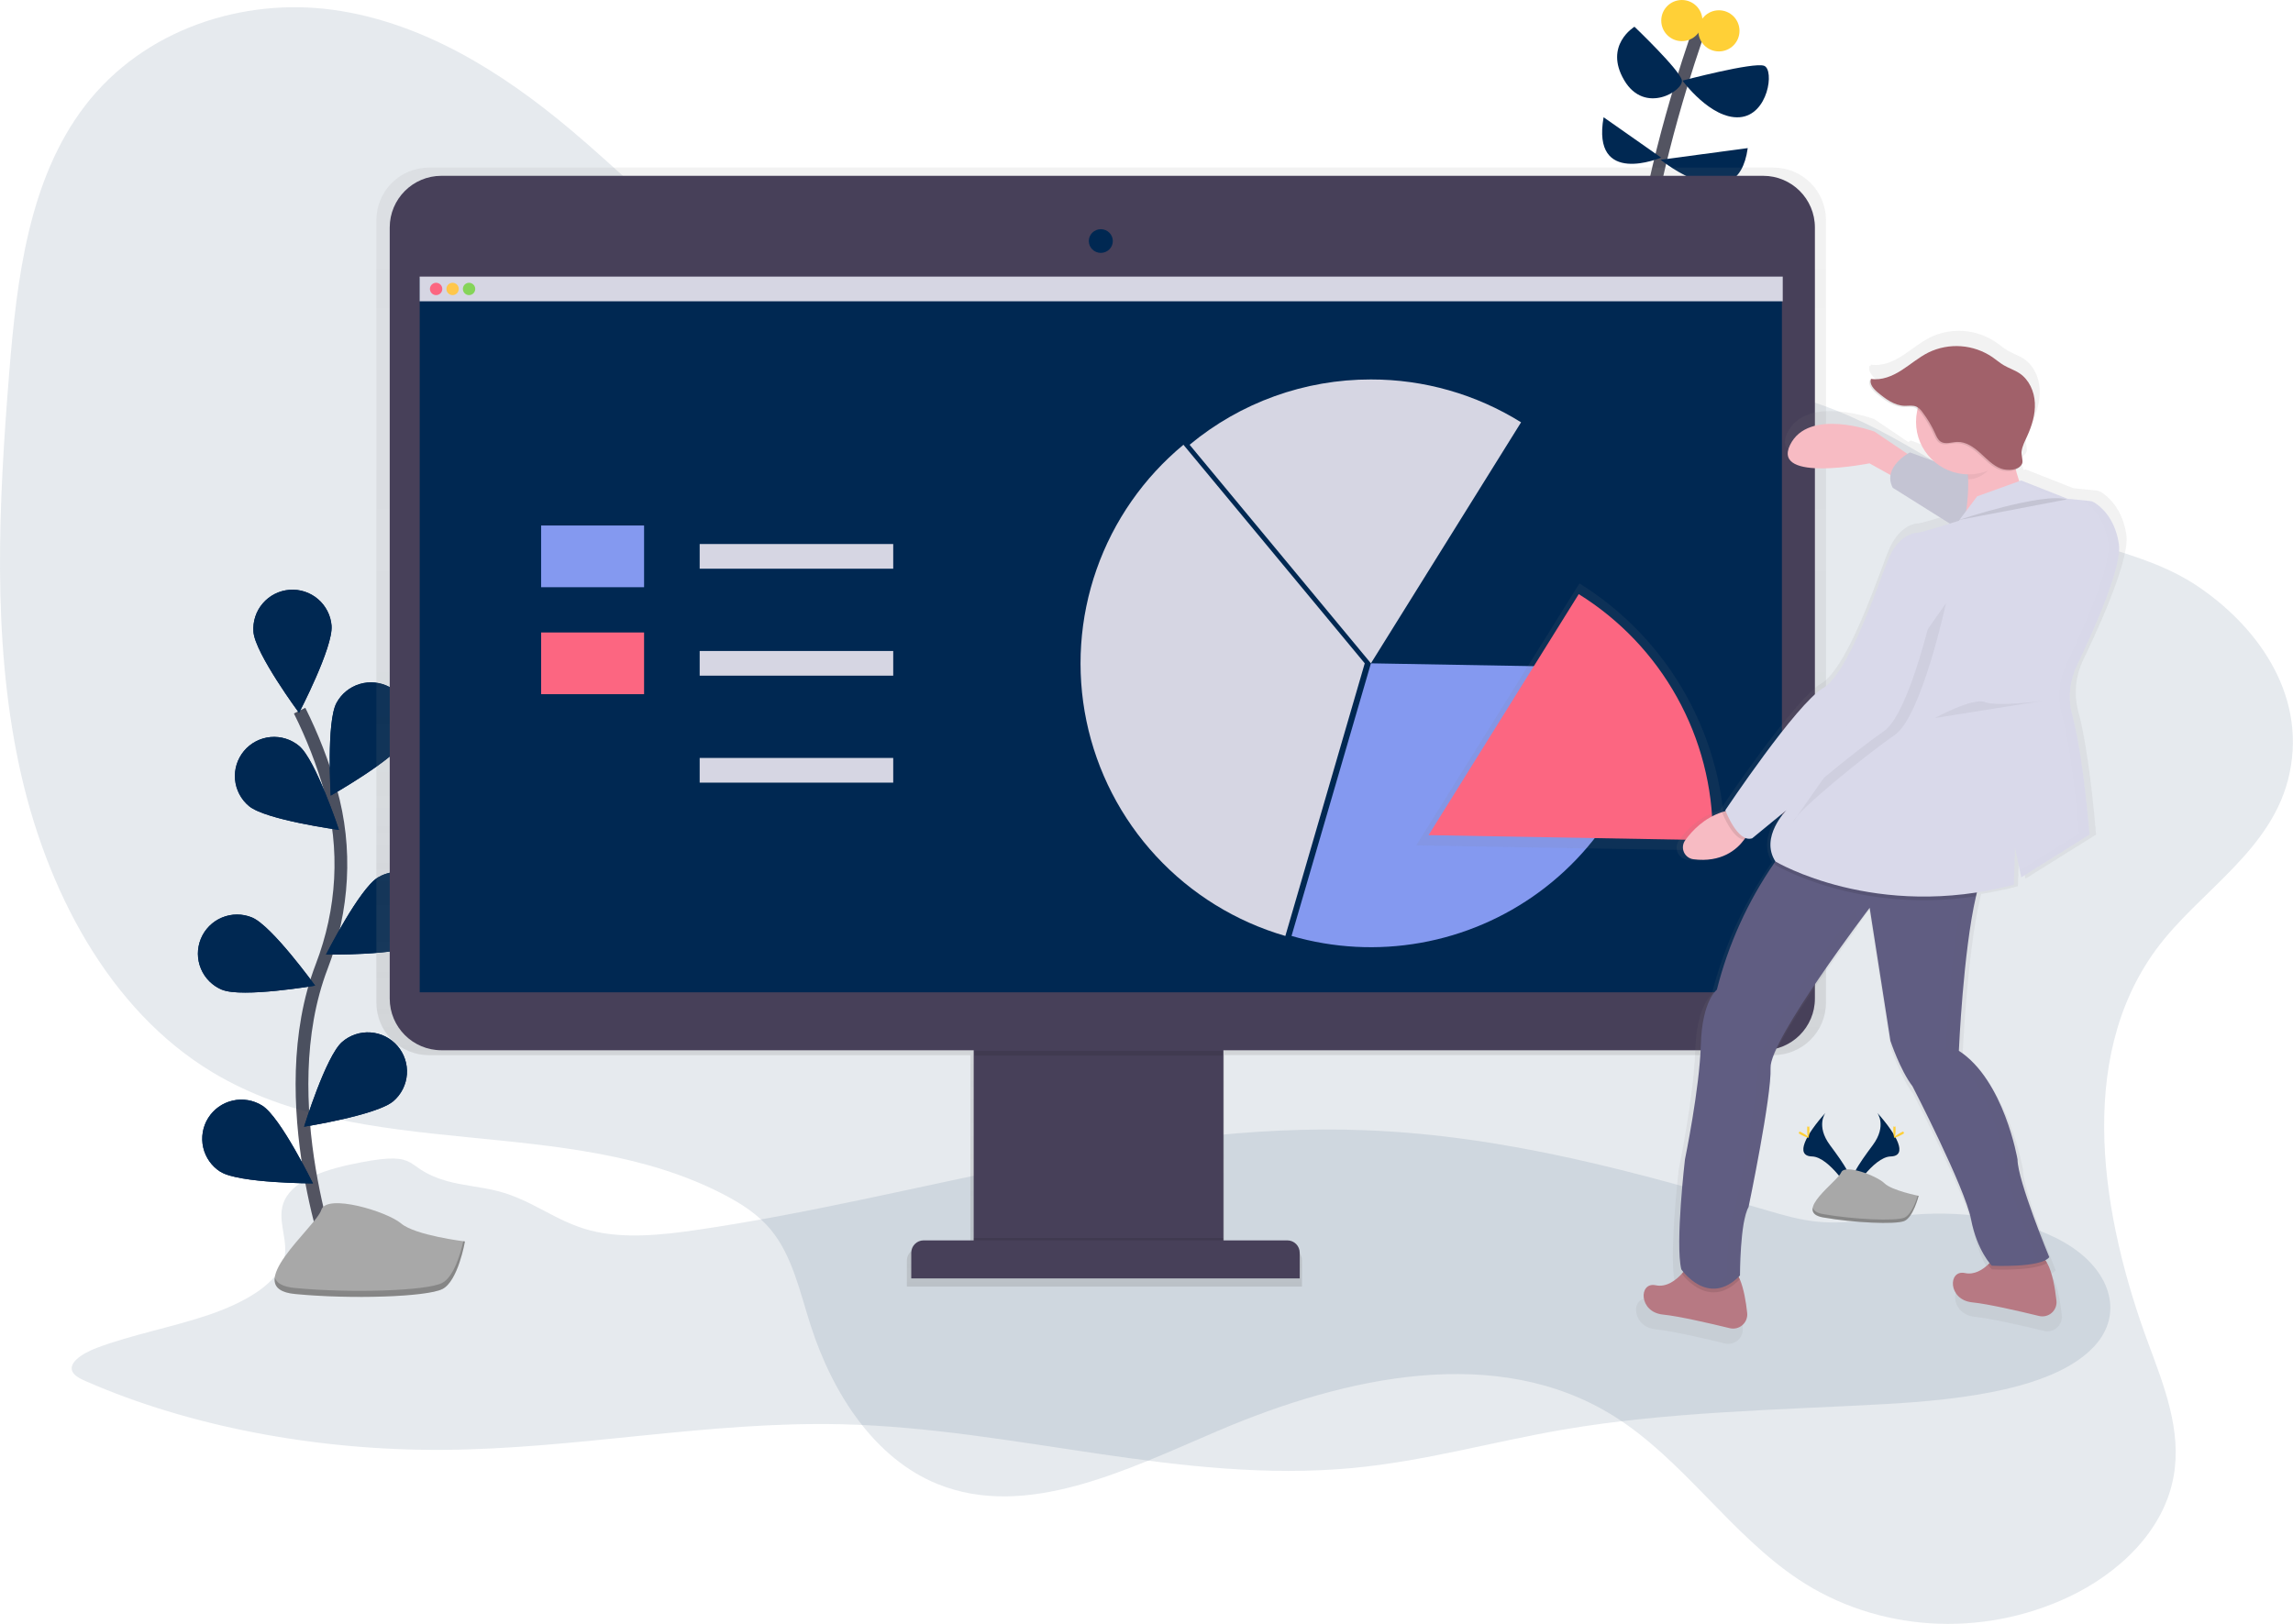<svg width="360" height="255" viewBox="0 0 360 255" fill="none" xmlns="http://www.w3.org/2000/svg">
<g clip-path="url(#clip0)">
<path opacity="0.1" d="M44.715 188.406C43.247 191.381 45.362 194.592 44.621 197.664C43.703 201.54 38.437 204.557 32.764 206.482C27.09 208.407 20.754 209.577 15.223 211.65C12.831 212.545 10.338 214.196 11.583 215.714C12.013 216.241 12.821 216.609 13.607 216.954C29.712 223.983 49.622 227.802 69.533 227.679C90.571 227.546 111.177 223.157 132.199 223.66C159.315 224.306 185.539 233.047 212.348 230.528C223.731 229.459 234.305 226.409 245.383 224.507C261.683 221.706 278.826 221.425 295.704 220.505C308.38 219.813 322.859 218.02 328.92 211.282C333.297 206.411 331.461 199.976 325.293 195.851C319.125 191.726 309.272 189.963 300.165 190.764C295.271 191.193 290.406 192.308 285.515 191.865C282.673 191.607 280.041 190.838 277.459 190.082C257.416 184.203 236.632 178.337 214.372 177.484C178.149 176.086 144.606 187.999 109.334 193.151C103.838 193.952 97.877 194.569 92.689 193.225C87.219 191.807 83.637 188.457 78.164 187.046C75.578 186.374 72.668 186.18 70.111 185.45C63.087 183.441 66.339 180.679 56.605 182.543C51.497 183.515 46.354 185.085 44.715 188.406Z" fill="#002852"/>
<path d="M231.567 89.18C231.567 89.18 255.644 51.36 258.554 35.209C261.463 19.058 266.959 4.199 266.959 4.199" stroke="#535461" stroke-width="2" stroke-miterlimit="10"/>
<path d="M272.454 36.502L257.26 37.794C257.26 37.794 265.342 51.684 272.454 36.502Z" fill="#002852"/>
<path d="M245.946 28.103L257.978 37.732C257.978 37.732 242.39 43.931 245.946 28.103Z" fill="#002852"/>
<path d="M274.394 23.258L260.713 25.089C260.713 25.089 272.778 34.886 274.394 23.258Z" fill="#002852"/>
<path d="M251.765 18.412L260.797 24.747C260.797 24.747 249.825 29.395 251.765 18.412Z" fill="#002852"/>
<path d="M264.15 12.659C264.15 12.659 275.364 9.691 276.98 10.337C278.597 10.983 277.627 18.089 273.101 18.412C268.575 18.735 264.15 12.659 264.15 12.659Z" fill="#002852"/>
<path d="M256.614 4.199C256.614 4.199 263.726 10.983 264.049 12.598C264.373 14.213 258.23 18.089 254.998 12.598C251.765 7.106 256.614 4.199 256.614 4.199Z" fill="#002852"/>
<path d="M269.868 8.075C271.654 8.075 273.101 6.629 273.101 4.845C273.101 3.061 271.654 1.615 269.868 1.615C268.083 1.615 266.635 3.061 266.635 4.845C266.635 6.629 268.083 8.075 269.868 8.075Z" fill="#FFD037"/>
<path d="M264.049 6.46C265.835 6.46 267.282 5.014 267.282 3.23C267.282 1.446 265.835 0 264.049 0C262.264 0 260.816 1.446 260.816 3.23C260.816 5.014 262.264 6.46 264.049 6.46Z" fill="#FFD037"/>
<path d="M52.713 199.809C52.713 199.809 42.426 172.83 50.511 151.759C53.906 142.915 54.507 133.237 51.914 124.125C50.676 119.808 49.044 115.614 47.04 111.594" stroke="#535461" stroke-width="2" stroke-miterlimit="10"/>
<path d="M52.053 98.273C52.315 101.658 46.949 111.947 46.949 111.947C46.949 111.947 40.054 102.611 39.792 99.226C39.665 97.601 40.19 95.992 41.251 94.754C42.311 93.515 43.821 92.748 45.447 92.622C47.074 92.495 48.684 93.02 49.923 94.08C51.163 95.139 51.93 96.648 52.057 98.273H52.053Z" fill="#002852"/>
<path d="M63.646 116.23C62.03 119.214 51.924 124.935 51.924 124.935C51.924 124.935 51.216 113.355 52.836 110.37C53.613 108.937 54.929 107.872 56.493 107.408C58.056 106.944 59.74 107.12 61.175 107.897C62.608 108.674 63.675 109.989 64.139 111.551C64.603 113.114 64.427 114.797 63.649 116.23H63.646Z" fill="#002852"/>
<path d="M65.695 148.293C62.786 150.05 51.18 149.908 51.18 149.908C51.18 149.908 56.421 139.552 59.324 137.795C60.015 137.377 60.781 137.099 61.58 136.977C62.378 136.855 63.193 136.891 63.977 137.084C64.761 137.276 65.5 137.621 66.151 138.099C66.802 138.577 67.352 139.178 67.771 139.869C68.189 140.559 68.467 141.325 68.59 142.123C68.712 142.92 68.675 143.735 68.483 144.518C68.29 145.302 67.945 146.04 67.466 146.691C66.988 147.341 66.386 147.891 65.695 148.309V148.293Z" fill="#002852"/>
<path d="M61.777 172.904C59.21 175.126 47.741 176.932 47.741 176.932C47.741 176.932 51.154 165.839 53.718 163.617C54.328 163.088 55.037 162.685 55.803 162.429C56.569 162.174 57.379 162.072 58.184 162.13C58.99 162.187 59.776 162.402 60.499 162.763C61.221 163.124 61.865 163.624 62.395 164.234C62.924 164.844 63.328 165.552 63.583 166.317C63.838 167.083 63.94 167.892 63.883 168.697C63.826 169.502 63.61 170.288 63.249 171.009C62.888 171.731 62.388 172.375 61.777 172.904V172.904Z" fill="#002852"/>
<path d="M39.1 126.589C41.712 128.76 53.217 130.323 53.217 130.323C53.217 130.323 49.574 119.305 46.959 117.138C45.705 116.096 44.087 115.595 42.463 115.744C40.839 115.894 39.341 116.682 38.298 117.935C37.256 119.189 36.754 120.805 36.904 122.428C37.054 124.05 37.843 125.547 39.097 126.589H39.1Z" fill="#002852"/>
<path d="M34.885 155.428C38.027 156.721 49.474 154.782 49.474 154.782C49.474 154.782 42.685 145.36 39.556 144.071C38.047 143.452 36.354 143.457 34.849 144.086C33.343 144.714 32.15 145.915 31.531 147.422C30.911 148.93 30.916 150.622 31.546 152.126C32.175 153.63 33.376 154.822 34.885 155.441V155.428Z" fill="#002852"/>
<path d="M34.635 184.019C37.516 185.819 49.128 185.835 49.128 185.835C49.128 185.835 44.039 175.401 41.162 173.615C39.78 172.75 38.11 172.469 36.52 172.835C34.931 173.2 33.552 174.181 32.686 175.563C31.821 176.944 31.54 178.612 31.905 180.201C32.271 181.789 33.253 183.167 34.635 184.032V184.019Z" fill="#002852"/>
<path d="M52.053 98.273C52.315 101.658 46.949 111.947 46.949 111.947C46.949 111.947 40.054 102.611 39.792 99.226C39.665 97.601 40.19 95.992 41.251 94.754C42.311 93.515 43.821 92.748 45.447 92.622C47.074 92.495 48.684 93.02 49.923 94.08C51.163 95.139 51.93 96.648 52.057 98.273H52.053Z" fill="#002852"/>
<path d="M63.646 116.23C62.03 119.214 51.924 124.935 51.924 124.935C51.924 124.935 51.216 113.355 52.836 110.37C53.613 108.937 54.929 107.872 56.493 107.408C58.056 106.944 59.74 107.12 61.175 107.897C62.608 108.674 63.675 109.989 64.139 111.551C64.603 113.114 64.427 114.797 63.649 116.23H63.646Z" fill="#002852"/>
<path d="M65.695 148.293C62.786 150.05 51.18 149.908 51.18 149.908C51.18 149.908 56.421 139.552 59.324 137.795C60.015 137.377 60.781 137.099 61.58 136.977C62.378 136.855 63.193 136.891 63.977 137.084C64.761 137.276 65.5 137.621 66.151 138.099C66.802 138.577 67.352 139.178 67.771 139.869C68.189 140.559 68.467 141.325 68.59 142.123C68.712 142.92 68.675 143.735 68.483 144.518C68.29 145.302 67.945 146.04 67.466 146.691C66.988 147.341 66.386 147.891 65.695 148.309V148.293Z" fill="#002852"/>
<path d="M61.777 172.904C59.21 175.126 47.741 176.932 47.741 176.932C47.741 176.932 51.154 165.839 53.718 163.617C54.328 163.088 55.037 162.685 55.803 162.429C56.569 162.174 57.379 162.072 58.184 162.13C58.99 162.187 59.776 162.402 60.499 162.763C61.221 163.124 61.865 163.624 62.395 164.234C62.924 164.844 63.328 165.552 63.583 166.317C63.838 167.083 63.94 167.892 63.883 168.697C63.826 169.502 63.61 170.288 63.249 171.009C62.888 171.731 62.388 172.375 61.777 172.904V172.904Z" fill="#002852"/>
<path d="M39.1 126.589C41.712 128.76 53.217 130.323 53.217 130.323C53.217 130.323 49.574 119.305 46.959 117.138C45.705 116.096 44.087 115.595 42.463 115.744C40.839 115.894 39.341 116.682 38.298 117.935C37.256 119.189 36.754 120.805 36.904 122.428C37.054 124.05 37.843 125.547 39.097 126.589H39.1Z" fill="#002852"/>
<path d="M34.885 155.428C38.027 156.721 49.474 154.782 49.474 154.782C49.474 154.782 42.685 145.36 39.556 144.071C38.047 143.452 36.354 143.457 34.849 144.086C33.343 144.714 32.15 145.915 31.531 147.422C30.911 148.93 30.916 150.622 31.546 152.126C32.175 153.63 33.376 154.822 34.885 155.441V155.428Z" fill="#002852"/>
<path d="M34.635 184.019C37.516 185.819 49.128 185.835 49.128 185.835C49.128 185.835 44.039 175.401 41.162 173.615C39.78 172.75 38.11 172.469 36.52 172.835C34.931 173.2 33.552 174.181 32.686 175.563C31.821 176.944 31.54 178.612 31.905 180.201C32.271 181.789 33.253 183.167 34.635 184.032V184.019Z" fill="#002852"/>
<path d="M72.995 194.95C72.995 194.95 65.191 194.01 62.974 192.124C60.756 190.237 51.268 187.369 50.44 190.008C49.613 192.647 37.487 202.341 46.312 203.204C55.137 204.066 66.972 203.656 69.439 202.435C71.906 201.214 72.995 194.95 72.995 194.95Z" fill="#A8A8A8"/>
<path opacity="0.2" d="M46.251 202.251C55.079 203.11 66.898 202.706 69.381 201.485C71.272 200.555 72.335 196.704 72.736 194.918L72.998 194.95C72.998 194.95 71.938 201.21 69.442 202.435C66.947 203.659 55.141 204.05 46.312 203.2C43.765 202.952 42.963 201.966 43.131 200.616C43.425 201.472 44.353 202.066 46.251 202.251Z" fill="black"/>
<path opacity="0.1" d="M338.467 149.156C325.794 166.509 329.997 191.278 337.303 211.012C339.753 217.617 342.537 224.604 341.266 231.792C339.715 240.578 332.422 247.161 324.841 250.747C311.021 257.281 294.696 256.238 282.334 248.004C271.666 240.898 264.156 229.088 253.281 222.321C235.081 210.999 211.453 216.057 191.197 224.701C176.866 230.816 161.168 238.691 147.202 233.045C137.375 229.072 130.757 218.958 127.276 208.146C125.595 202.926 124.418 197.261 121.069 193.174C119.078 190.745 116.446 189.053 113.74 187.638C89.046 174.717 57.281 182.792 33.339 168.376C17.175 158.64 7.115 139.747 2.935 119.884C-1.245 100.021 -0.21 79.054 1.455 58.445C2.638 43.799 4.51 28.149 13.322 16.64C22.642 4.468 38.263 -0.371 52.231 1.538C66.2 3.447 78.72 11.21 89.679 20.448C103.383 31.999 115.99 46.493 133.033 50.867C144.642 53.852 156.975 51.739 169.043 50.806C189.215 49.249 209.316 51.041 229.294 53.067C248.419 55.005 267.676 57.169 285.789 63.523C298.607 68.02 308.768 76.518 320.835 82.326C328.701 86.112 337.355 86.991 344.758 91.881C353.893 97.906 362.15 108.578 359.47 121.386C356.939 133.561 345.191 139.947 338.467 149.156Z" fill="#002852"/>
<path d="M278.419 26.317H67.354C65.165 26.315 63.066 27.182 61.517 28.726C59.968 30.271 59.097 32.367 59.094 34.554V157.464C59.097 159.65 59.968 161.746 61.517 163.291C63.066 164.836 65.165 165.702 67.354 165.701H152.349V195.99H144.351C143.829 195.99 143.327 196.198 142.958 196.566C142.588 196.935 142.38 197.436 142.379 197.958V202.041H204.409V197.951C204.408 197.429 204.2 196.929 203.83 196.56C203.46 196.191 202.959 195.984 202.437 195.984H192.225V165.691H278.419C280.605 165.693 282.703 164.827 284.252 163.285C285.801 161.742 286.673 159.649 286.678 157.464V34.554C286.676 32.367 285.804 30.271 284.255 28.726C282.707 27.182 280.607 26.315 278.419 26.317V26.317Z" fill="url(#paint0_linear)"/>
<path d="M192.072 159.954H152.869V197.754H192.072V159.954Z" fill="#474059"/>
<path opacity="0.1" d="M192.072 194.401H152.869V197.754H192.072V194.401Z" fill="black"/>
<path d="M145.007 194.782H202.113C202.628 194.782 203.121 194.986 203.485 195.35C203.849 195.713 204.053 196.206 204.053 196.72V200.752H143.068V196.72C143.068 196.206 143.272 195.713 143.636 195.35C143.999 194.986 144.493 194.782 145.007 194.782V194.782Z" fill="#474059"/>
<path d="M276.818 27.609H69.306C64.822 27.609 61.186 31.241 61.186 35.723V156.811C61.186 161.292 64.822 164.925 69.306 164.925H276.818C281.303 164.925 284.939 161.292 284.939 156.811V35.723C284.939 31.241 281.303 27.609 276.818 27.609Z" fill="#474059"/>
<path d="M279.757 43.647H65.896V155.826H279.757V43.647Z" fill="#002852"/>
<path d="M172.828 39.712C173.869 39.712 174.713 38.879 174.713 37.852C174.713 36.824 173.869 35.991 172.828 35.991C171.787 35.991 170.943 36.824 170.943 37.852C170.943 38.879 171.787 39.712 172.828 39.712Z" fill="#002852"/>
<path opacity="0.1" d="M192.034 165.019H152.953V165.756H192.034V165.019Z" fill="black"/>
<path d="M185.798 69.844C179.556 75.01 174.84 81.778 172.158 89.421C169.475 97.063 168.927 105.292 170.572 113.222C172.217 121.152 175.994 128.485 181.496 134.432C186.997 140.38 194.017 144.717 201.8 146.978L214.265 104.165L185.798 69.844Z" fill="#D6D6E3"/>
<path d="M215.235 59.588C204.837 59.573 194.763 63.202 186.768 69.844L215.235 104.165L238.808 66.317C231.738 61.907 223.569 59.576 215.235 59.588V59.588Z" fill="#D6D6E3"/>
<path d="M215.235 104.165L202.77 146.975C209.355 148.886 216.292 149.255 223.042 148.053C229.793 146.852 236.176 144.113 241.696 140.049C247.216 135.984 251.725 130.704 254.873 124.617C258.02 118.53 259.723 111.8 259.847 104.95L215.235 104.165Z" fill="#8499F0"/>
<path d="M101.12 82.522H84.956V92.213H101.12V82.522Z" fill="#8499F0"/>
<path d="M101.12 99.32H84.956V109.01H101.12V99.32Z" fill="#FC6681"/>
<path d="M101.12 116.117H84.956V125.807H101.12V116.117Z" fill="#002852"/>
<path d="M140.236 85.43H109.848V89.306H140.236V85.43Z" fill="#D6D6E3"/>
<path d="M140.236 102.227H109.848V106.103H140.236V102.227Z" fill="#D6D6E3"/>
<path d="M140.236 119.024H109.848V122.9H140.236V119.024Z" fill="#D6D6E3"/>
<path d="M279.89 43.437H65.883V47.313H279.89V43.437Z" fill="#D6D6E3"/>
<path d="M68.469 46.344C69.005 46.344 69.439 45.91 69.439 45.375C69.439 44.84 69.005 44.406 68.469 44.406C67.933 44.406 67.499 44.84 67.499 45.375C67.499 45.91 67.933 46.344 68.469 46.344Z" fill="#FC6681"/>
<path d="M71.055 46.344C71.591 46.344 72.025 45.91 72.025 45.375C72.025 44.84 71.591 44.406 71.055 44.406C70.52 44.406 70.085 44.84 70.085 45.375C70.085 45.91 70.52 46.344 71.055 46.344Z" fill="#FFC74C"/>
<path d="M73.641 46.344C74.177 46.344 74.611 45.91 74.611 45.375C74.611 44.84 74.177 44.406 73.641 44.406C73.106 44.406 72.672 44.84 72.672 45.375C72.672 45.91 73.106 46.344 73.641 46.344Z" fill="#85D459"/>
<path d="M294.738 174.761C294.738 174.761 296.28 176.777 294.026 179.82C291.773 182.863 289.914 185.431 290.664 187.33C290.664 187.33 294.065 181.677 296.836 181.6C299.606 181.522 297.786 178.159 294.738 174.761Z" fill="#002852"/>
<path opacity="0.1" d="M294.738 174.761C294.876 174.96 294.985 175.177 295.061 175.407C297.764 178.579 299.202 181.545 296.606 181.613C294.188 181.68 291.285 186.002 290.59 187.104C290.612 187.188 290.639 187.271 290.671 187.353C290.671 187.353 294.072 181.7 296.842 181.622C299.613 181.545 297.786 178.159 294.738 174.761Z" fill="black"/>
<path d="M297.605 177.329C297.605 178.04 297.524 178.622 297.427 178.622C297.33 178.622 297.25 178.047 297.25 177.329C297.25 176.612 297.35 176.955 297.447 176.955C297.544 176.955 297.605 176.619 297.605 177.329Z" fill="#FFD037"/>
<path d="M298.591 178.176C297.967 178.515 297.424 178.722 297.379 178.635C297.334 178.548 297.799 178.202 298.423 177.862C299.047 177.523 298.801 177.769 298.846 177.862C298.892 177.956 299.215 177.837 298.591 178.176Z" fill="#FFD037"/>
<path d="M286.591 174.761C286.591 174.761 285.049 176.777 287.303 179.82C289.556 182.863 291.415 185.431 290.665 187.33C290.665 187.33 287.264 181.677 284.493 181.6C281.723 181.522 283.546 178.159 286.591 174.761Z" fill="#002852"/>
<path opacity="0.1" d="M286.591 174.761C286.453 174.96 286.344 175.177 286.268 175.407C283.565 178.579 282.127 181.545 284.723 181.613C287.141 181.68 290.044 186.002 290.739 187.104C290.716 187.188 290.689 187.271 290.658 187.353C290.658 187.353 287.257 181.7 284.487 181.622C281.716 181.545 283.546 178.159 286.591 174.761Z" fill="black"/>
<path d="M283.724 177.329C283.724 178.04 283.804 178.622 283.901 178.622C283.998 178.622 284.079 178.047 284.079 177.329C284.079 176.612 283.979 176.955 283.882 176.955C283.785 176.955 283.724 176.619 283.724 177.329Z" fill="#FFD037"/>
<path d="M282.741 178.176C283.365 178.515 283.908 178.722 283.953 178.635C283.999 178.548 283.533 178.202 282.909 177.862C282.285 177.523 282.531 177.769 282.486 177.862C282.44 177.956 282.117 177.837 282.741 178.176Z" fill="#FFD037"/>
<path d="M301.226 187.789C301.226 187.789 296.984 186.943 295.853 185.812C294.721 184.681 289.63 182.704 289.064 184.116C288.498 185.528 281.428 190.334 286.235 191.181C291.042 192.027 297.55 192.311 298.963 191.746C300.375 191.181 301.226 187.789 301.226 187.789Z" fill="#A8A8A8"/>
<path opacity="0.2" d="M286.235 190.654C291.042 191.5 297.55 191.785 298.963 191.219C300.039 190.79 300.789 188.722 301.083 187.76L301.226 187.789C301.226 187.789 300.379 191.181 298.963 191.746C297.547 192.311 291.042 192.027 286.235 191.181C284.849 190.935 284.451 190.36 284.6 189.633C284.719 190.105 285.204 190.473 286.235 190.654Z" fill="black"/>
<path d="M270.838 132.756C270.842 124.521 268.744 116.421 264.742 109.223C260.741 102.024 254.968 95.964 247.97 91.615L222.347 132.756L270.838 133.608C270.838 133.327 270.838 133.043 270.838 132.756Z" fill="url(#paint1_linear)"/>
<path d="M268.898 131.147C268.902 123.571 266.972 116.12 263.29 109.497C259.609 102.874 254.298 97.299 247.86 93.299L224.287 131.147L268.898 131.945C268.898 131.67 268.898 131.409 268.898 131.147Z" fill="#FC6681"/>
<path d="M333.876 84.351C333.876 84.226 333.865 84.106 333.841 83.992C333.817 83.878 333.796 83.747 333.776 83.598C333.729 83.34 333.676 83.09 333.618 82.849C333.588 82.728 333.556 82.61 333.524 82.493C333.169 81.159 332.531 79.916 331.652 78.85L331.5 78.675C331.399 78.563 331.3 78.456 331.203 78.352C331.106 78.249 331.01 78.156 330.915 78.075C330.821 77.987 330.728 77.906 330.64 77.832C330.463 77.684 330.298 77.561 330.149 77.457C330 77.354 329.939 77.315 329.852 77.264C329.639 77.135 329.401 77.055 329.153 77.031L327.615 76.876L325.533 76.669L318.013 73.704L317.716 73.811C317.496 73.196 317.311 72.569 317.16 71.934C317.389 71.834 317.592 71.683 317.755 71.495C317.932 71.353 318.072 71.17 318.162 70.962C318.35 70.519 317.988 69.569 318.062 69.023C318.181 68.154 318.628 67.315 318.986 66.526C319.759 64.834 320.322 62.999 320.231 61.142C320.141 59.284 319.307 57.398 317.761 56.361C316.963 55.825 316.022 55.537 315.194 55.046C314.548 54.665 313.979 54.168 313.361 53.738C311.855 52.716 310.106 52.109 308.29 51.977C306.474 51.844 304.655 52.192 303.017 52.985C301.455 53.767 300.123 54.923 298.649 55.873C297.175 56.823 295.439 57.53 293.716 57.256C293.692 57.326 293.675 57.398 293.664 57.472L293.519 57.453C293.222 58.276 293.949 59.087 294.621 59.649C295.895 60.715 297.337 61.778 298.998 61.817C299.645 61.817 300.317 61.694 300.903 61.962C301.03 62.022 301.149 62.098 301.258 62.188C300.884 63.687 300.926 65.26 301.379 66.737C301.833 68.214 302.681 69.539 303.831 70.571L299.994 69.169C299.994 69.169 299.833 69.253 299.587 69.411L294.256 65.809C294.256 65.809 283.572 61.849 280.604 67.987C277.637 74.124 293.467 70.942 293.467 70.942L296.855 72.832C296.743 73.541 296.874 74.267 297.227 74.893L306.463 80.691C304.598 81.276 301.53 82.209 300.987 82.209C300.195 82.209 298.019 83.001 296.632 86.163C295.245 89.325 290.299 104.75 285.948 107.318C281.597 109.886 270.108 127.09 270.108 127.09L270.159 127.225C269.955 127.279 269.754 127.34 269.558 127.406C266.687 128.356 264.754 130.356 263.594 131.977C263.397 132.25 263.275 132.57 263.239 132.905C263.204 133.24 263.256 133.578 263.391 133.886C263.526 134.195 263.739 134.463 264.009 134.664C264.28 134.865 264.598 134.992 264.932 135.033C269.458 135.614 271.937 133.495 273.127 131.893C273.205 131.79 273.276 131.686 273.344 131.59C273.697 131.744 274.096 131.762 274.462 131.641L280.009 127.1C280.009 127.1 275.687 131.428 278.215 135.379L278.021 135.653C273.724 141.884 270.578 148.833 268.73 156.171C268.73 156.171 266.354 157.951 266.144 165.067C265.934 172.184 263.558 183.654 263.558 183.654C263.558 183.654 261.974 197.295 262.963 201.449C262.963 201.449 263.076 201.614 263.287 201.866C263.212 201.957 263.131 202.05 263.041 202.15C262.178 203.097 260.62 204.412 258.806 204.017C256.035 203.423 256.035 208.369 259.992 208.763C262.54 209.018 267.55 210.174 270.793 210.966C271.15 211.053 271.523 211.054 271.88 210.967C272.238 210.88 272.569 210.709 272.846 210.467C273.122 210.225 273.337 209.92 273.471 209.578C273.605 209.236 273.654 208.866 273.615 208.501C273.421 206.731 273.069 204.586 272.429 203.061C272.39 202.968 272.348 202.874 272.306 202.784C272.422 202.674 272.539 202.561 272.655 202.438C272.655 202.438 272.655 193.739 274.039 191.365C274.039 191.365 277.798 173.372 277.595 168.824C277.439 165.271 287.348 151.41 291.66 145.567L291.625 145.344C292.766 143.832 293.467 142.928 293.467 142.928L296.833 164.48C296.833 164.48 298.417 169.225 300.389 171.796C300.389 171.796 308.897 188.206 309.886 193.348C310.636 197.247 312.182 199.55 312.886 200.438C312.805 200.522 312.718 200.606 312.628 200.69C311.729 201.53 310.397 202.37 308.897 202.05C306.127 201.456 306.127 206.401 310.084 206.795C312.631 207.051 317.642 208.207 320.884 208.998C321.241 209.086 321.614 209.087 321.971 209C322.329 208.913 322.66 208.741 322.937 208.5C323.214 208.258 323.428 207.953 323.562 207.611C323.696 207.269 323.745 206.899 323.706 206.534C323.483 204.476 323.04 201.918 322.187 200.396C322.114 200.269 322.038 200.15 321.961 200.038C322.263 199.914 322.532 199.722 322.746 199.476C322.746 199.476 317.603 187.02 317.603 183.648C317.603 183.648 315.427 170.795 308.105 166.049C308.105 166.049 308.797 149.976 310.882 141.031C310.934 140.816 310.987 140.601 311.04 140.385C312.984 140.077 314.911 139.669 316.814 139.164L317.011 133.234L318 137.979L329.082 131.06C329.082 131.06 328.985 129.813 328.798 127.901C328.704 126.932 328.588 125.824 328.449 124.606C328.339 123.637 328.213 122.6 328.074 121.544C328.039 121.279 328.004 121.014 327.967 120.749C327.822 119.683 327.663 118.604 327.492 117.551C327.427 117.155 327.36 116.763 327.291 116.375C327.201 115.858 327.107 115.351 327.01 114.86C326.961 114.615 326.911 114.372 326.861 114.133C326.812 113.894 326.761 113.66 326.709 113.429C326.658 113.199 326.605 112.974 326.551 112.754L326.47 112.431C326.416 112.216 326.361 112.007 326.305 111.804C326.074 110.961 325.939 110.094 325.904 109.22C325.892 108.871 325.892 108.524 325.904 108.177C325.917 107.83 325.95 107.483 326.001 107.137C326.025 106.964 326.053 106.792 326.086 106.62C326.213 105.932 326.402 105.256 326.648 104.601C326.771 104.272 326.909 103.949 327.062 103.632C327.421 102.886 327.805 102.075 328.2 101.222C328.398 100.792 328.598 100.355 328.801 99.914C329.004 99.472 329.206 99.02 329.409 98.557C331.348 94.2 333.236 89.341 333.744 86.15C333.799 85.827 333.834 85.504 333.857 85.2C333.882 84.918 333.889 84.634 333.876 84.351V84.351Z" fill="url(#paint2_linear)"/>
<path d="M300.815 72.186L294.289 67.773C294.289 67.773 283.924 63.939 281.034 69.883C278.144 75.826 293.509 72.761 293.509 72.761L300.036 76.404L300.815 72.186Z" fill="#F7BBC3"/>
<path d="M320.121 206.65C316.972 205.885 312.117 204.761 309.644 204.515C305.806 204.131 305.806 199.347 308.493 199.912C309.951 200.235 311.241 199.408 312.114 198.594C312.385 198.34 312.64 198.068 312.876 197.78C313.193 197.395 313.63 197.127 314.118 197.021C315.556 196.698 318.553 196.233 320.396 197.224C320.821 197.489 321.164 197.866 321.388 198.313C322.216 199.78 322.646 202.26 322.862 204.257C322.901 204.612 322.853 204.971 322.723 205.303C322.593 205.636 322.385 205.932 322.116 206.167C321.847 206.402 321.525 206.569 321.178 206.653C320.83 206.737 320.468 206.736 320.121 206.65V206.65Z" fill="#B77983"/>
<path d="M271.565 208.569C268.417 207.803 263.561 206.679 261.088 206.433C257.251 206.049 257.251 201.265 259.937 201.83C261.696 202.208 263.209 200.939 264.046 200.022C264.146 199.908 264.24 199.802 264.321 199.699C264.637 199.313 265.075 199.046 265.562 198.939C267.001 198.616 269.997 198.151 271.84 199.143C272.38 199.434 272.81 200.073 273.156 200.897C273.776 202.376 274.126 204.45 274.307 206.175C274.345 206.53 274.297 206.889 274.167 207.222C274.038 207.554 273.829 207.851 273.56 208.085C273.291 208.32 272.969 208.487 272.622 208.571C272.275 208.655 271.912 208.654 271.565 208.569V208.569Z" fill="#B77983"/>
<path opacity="0.1" d="M273.149 200.897C268.565 205.616 264.638 200.81 264.043 200.015C264.143 199.902 264.237 199.796 264.318 199.692C264.634 199.307 265.071 199.039 265.559 198.933C266.997 198.61 269.994 198.145 271.837 199.137C272.373 199.434 272.807 200.073 273.149 200.897Z" fill="black"/>
<path opacity="0.1" d="M321.385 198.313C319.4 199.67 312.715 199.334 312.715 199.334C312.497 199.101 312.296 198.853 312.114 198.591C312.385 198.336 312.64 198.064 312.876 197.777C313.193 197.391 313.63 197.124 314.118 197.018C315.556 196.695 318.553 196.229 320.396 197.221C320.82 197.487 321.163 197.865 321.385 198.313V198.313Z" fill="black"/>
<path d="M321.734 197.418C320.389 199.143 312.715 198.762 312.715 198.762C312.715 198.762 310.413 196.462 309.453 191.474C308.493 186.487 300.256 170.569 300.256 170.569C298.336 168.075 296.8 163.462 296.8 163.462L293.538 142.559C293.538 142.559 277.785 163.278 277.976 167.694C278.167 172.109 274.52 189.556 274.52 189.556C273.175 191.856 273.175 200.296 273.175 200.296C268.184 205.465 263.962 199.327 263.962 199.327C262.992 195.299 264.537 182.068 264.537 182.068C264.537 182.068 266.839 170.946 267.033 164.04C267.227 157.134 269.545 155.419 269.545 155.419C271.338 148.304 274.39 141.568 278.558 135.527C279.718 133.867 280.497 132.982 280.497 132.982L311.57 136.625C310.974 137.944 310.525 139.324 310.232 140.741C308.212 149.417 307.539 165.009 307.539 165.009C314.651 169.612 316.752 182.078 316.752 182.078C316.743 185.337 321.734 197.418 321.734 197.418Z" fill="#605D82"/>
<g opacity="0.05">
<path opacity="0.05" d="M291.809 145.124L291.411 142.569C291.411 142.569 275.687 163.278 275.865 167.694C276.043 172.109 272.409 189.556 272.409 189.556C271.064 191.856 271.064 200.296 271.064 200.296C270.261 201.207 269.222 201.878 268.061 202.235C269.574 202.632 271.41 202.341 273.369 200.296C273.369 200.296 273.369 191.859 274.714 189.556C274.714 189.556 278.361 172.113 278.17 167.694C278.018 164.247 287.629 150.8 291.809 145.124Z" fill="black"/>
<path opacity="0.05" d="M316.937 182.075C316.937 182.075 314.826 169.609 307.724 165.006C307.724 165.006 308.396 149.417 310.416 140.738C310.709 139.321 311.158 137.94 311.755 136.622L280.662 132.979L280.459 133.224L309.453 136.622C308.857 137.94 308.408 139.321 308.115 140.738C306.094 149.414 305.422 165.006 305.422 165.006C312.534 169.609 314.635 182.075 314.635 182.075C314.635 185.334 319.627 197.418 319.627 197.418C318.835 198.436 315.841 198.71 313.52 198.781C315.363 198.83 320.819 198.846 321.925 197.418C321.915 197.418 316.937 185.337 316.937 182.075Z" fill="black"/>
</g>
<path d="M274.717 130.294C274.486 130.862 274.181 131.396 273.809 131.883C272.655 133.437 270.253 135.492 265.86 134.93C265.536 134.887 265.23 134.762 264.969 134.567C264.709 134.371 264.503 134.111 264.373 133.813C264.243 133.514 264.192 133.187 264.226 132.863C264.26 132.539 264.377 132.229 264.566 131.964C265.695 130.394 267.57 128.453 270.353 127.532C271.147 127.269 271.97 127.102 272.804 127.035L274.717 130.294Z" fill="#F7BBC3"/>
<path d="M315.246 76.663L299.855 71.039C299.855 71.039 295.439 73.339 297.169 76.602L312.139 85.998L315.246 76.663Z" fill="#D9D9EA"/>
<path opacity="0.1" d="M315.246 76.663L299.855 71.039C299.855 71.039 295.439 73.339 297.169 76.602L312.139 85.998L315.246 76.663Z" fill="black"/>
<path d="M315.773 67.392C315.773 67.392 315.582 76.404 319.61 79.473C323.638 82.542 307.901 84.267 307.901 84.267C307.901 84.267 310.397 75.061 307.901 70.267C305.406 65.473 315.773 67.392 315.773 67.392Z" fill="#F7BBC3"/>
<path opacity="0.1" d="M311.571 136.625C310.974 137.944 310.525 139.324 310.232 140.741C291.67 143.574 278.752 135.857 278.752 135.857C278.681 135.747 278.613 135.634 278.552 135.534C279.712 133.873 280.491 132.988 280.491 132.988L311.571 136.625Z" fill="black"/>
<path opacity="0.1" d="M274.717 130.294C274.486 130.862 274.18 131.396 273.809 131.884C272.031 131.59 270.612 128.195 270.35 127.532C271.144 127.269 271.966 127.102 272.8 127.035L274.717 130.294Z" fill="black"/>
<path d="M317.322 75.448L310.413 77.942L307.533 81.776C307.533 81.776 301.585 83.695 300.815 83.695C300.046 83.695 297.935 84.461 296.593 87.529C295.252 90.598 290.451 105.557 286.229 108.051C282.007 110.545 270.874 127.229 270.874 127.229C270.874 127.229 272.794 132.397 275.096 131.641L280.472 127.229C280.472 127.229 276.25 131.447 278.745 135.285C278.745 135.285 294.482 144.682 316.171 138.928L316.361 133.175L317.331 137.779L328.057 131.063C328.057 131.063 327.088 118.685 325.361 112.383C324.643 109.734 324.906 106.916 326.102 104.446C328.888 98.632 333.188 88.941 332.664 85.417C332.047 81.253 329.69 79.444 328.785 78.895C328.579 78.771 328.348 78.695 328.109 78.672L324.615 78.323L317.322 75.448Z" fill="#D9D9EA"/>
<path opacity="0.05" d="M305.519 94.72C305.519 94.72 301.678 112.563 297.457 115.432C293.235 118.3 281.91 127.513 281.526 129.047" fill="black"/>
<path d="M303.789 94.151C303.789 94.151 299.952 111.982 295.73 114.857C291.508 117.732 280.184 126.938 279.799 128.472" fill="#D9D9EA"/>
<path opacity="0.1" d="M307.436 81.679C307.436 81.679 320.69 77.267 324.517 78.42Z" fill="black"/>
<g opacity="0.05">
<path opacity="0.05" d="M326.118 104.449C328.904 98.635 333.204 88.944 332.68 85.42C332.063 81.256 329.706 79.447 328.801 78.898C328.595 78.775 328.364 78.698 328.125 78.675L326.632 78.527C326.788 78.564 326.937 78.625 327.075 78.707C327.973 79.257 330.33 81.062 330.954 85.229C331.478 88.763 327.178 98.454 324.392 104.259C323.196 106.728 322.933 109.547 323.651 112.195C325.384 118.494 326.347 130.876 326.347 130.876L317.092 136.654L317.328 137.779L328.057 131.063C328.057 131.063 327.088 118.685 325.361 112.383C324.649 109.733 324.917 106.916 326.118 104.449V104.449Z" fill="black"/>
<path opacity="0.05" d="M322.888 78.133L324.55 78.3L317.321 75.448L316.675 75.681L322.888 78.133Z" fill="black"/>
</g>
<path opacity="0.05" d="M303.789 112.748C303.789 112.748 309.738 109.488 311.658 110.254C313.578 111.019 320.677 110.063 320.677 110.063" fill="black"/>
<path opacity="0.05" d="M315.127 69.789C314.907 67.851 315.799 68.174 315.799 68.174C315.799 68.174 305.428 66.242 307.918 71.036C308.55 72.357 308.912 73.791 308.984 75.254H309.081C311.958 75.254 313.639 72.037 315.127 69.789Z" fill="black"/>
<path d="M309.068 74.489C313.626 74.489 317.321 70.797 317.321 66.242C317.321 61.688 313.626 57.995 309.068 57.995C304.51 57.995 300.815 61.688 300.815 66.242C300.815 70.797 304.51 74.489 309.068 74.489Z" fill="#F7BBC3"/>
<path opacity="0.1" d="M318.075 68.681C318.825 67.04 319.368 65.26 319.281 63.458C319.193 61.655 318.382 59.827 316.885 58.819C316.109 58.299 315.198 58.018 314.396 57.543C313.769 57.172 313.216 56.69 312.618 56.273C311.155 55.28 309.456 54.69 307.692 54.561C305.928 54.433 304.162 54.772 302.571 55.544C301.055 56.303 299.765 57.433 298.336 58.344C296.907 59.255 295.223 59.959 293.548 59.685C293.26 60.483 293.965 61.271 294.618 61.817C295.853 62.85 297.253 63.884 298.863 63.919C299.487 63.919 300.156 63.8 300.709 64.062C301.091 64.271 301.415 64.572 301.653 64.937C302.427 65.966 303.083 67.079 303.608 68.254C303.825 68.736 304.042 69.259 304.484 69.546C305.225 70.021 306.188 69.627 307.071 69.592C308.438 69.54 309.657 70.399 310.678 71.317C311.7 72.234 312.654 73.287 313.931 73.772C314.9 74.133 316.791 74.121 317.276 72.984C317.461 72.554 317.108 71.633 317.179 71.11C317.293 70.248 317.713 69.446 318.075 68.681Z" fill="black"/>
<path d="M318.265 68.49C319.015 66.849 319.559 65.07 319.471 63.267C319.384 61.465 318.573 59.636 317.076 58.629C316.3 58.108 315.388 57.827 314.587 57.353C313.96 56.981 313.407 56.5 312.809 56.083C311.346 55.09 309.647 54.499 307.883 54.371C306.119 54.243 304.352 54.581 302.761 55.353C301.245 56.112 299.955 57.243 298.526 58.154C297.098 59.065 295.413 59.769 293.739 59.494C293.451 60.292 294.156 61.08 294.809 61.626C296.044 62.66 297.443 63.694 299.053 63.729C299.677 63.729 300.346 63.609 300.899 63.871C301.281 64.081 301.605 64.382 301.843 64.747C302.622 65.774 303.283 66.886 303.812 68.061C304.029 68.542 304.245 69.065 304.688 69.353C305.428 69.828 306.392 69.434 307.274 69.398C308.642 69.346 309.86 70.206 310.882 71.123C311.903 72.04 312.857 73.094 314.134 73.578C315.104 73.94 316.995 73.927 317.48 72.79C317.664 72.36 317.312 71.44 317.383 70.916C317.483 70.067 317.916 69.253 318.265 68.49Z" fill="#A1616A"/>
</g>
<defs>
<linearGradient id="paint0_linear" x1="172.886" y1="202.041" x2="172.886" y2="26.317" gradientUnits="userSpaceOnUse">
<stop stop-color="#808080" stop-opacity="0.25"/>
<stop offset="0.54" stop-color="#808080" stop-opacity="0.12"/>
<stop offset="1" stop-color="#808080" stop-opacity="0.1"/>
</linearGradient>
<linearGradient id="paint1_linear" x1="39306" y1="19709" x2="39306" y2="14249.9" gradientUnits="userSpaceOnUse">
<stop stop-color="#808080" stop-opacity="0.25"/>
<stop offset="0.54" stop-color="#808080" stop-opacity="0.12"/>
<stop offset="1" stop-color="#808080" stop-opacity="0.1"/>
</linearGradient>
<linearGradient id="paint2_linear" x1="73964.3" y1="112493" x2="73964.3" y2="34154.5" gradientUnits="userSpaceOnUse">
<stop stop-color="#808080" stop-opacity="0.25"/>
<stop offset="0.54" stop-color="#808080" stop-opacity="0.12"/>
<stop offset="1" stop-color="#808080" stop-opacity="0.1"/>
</linearGradient>
<clipPath id="clip0">
<rect width="360" height="255" fill="white"/>
</clipPath>
</defs>
</svg>
